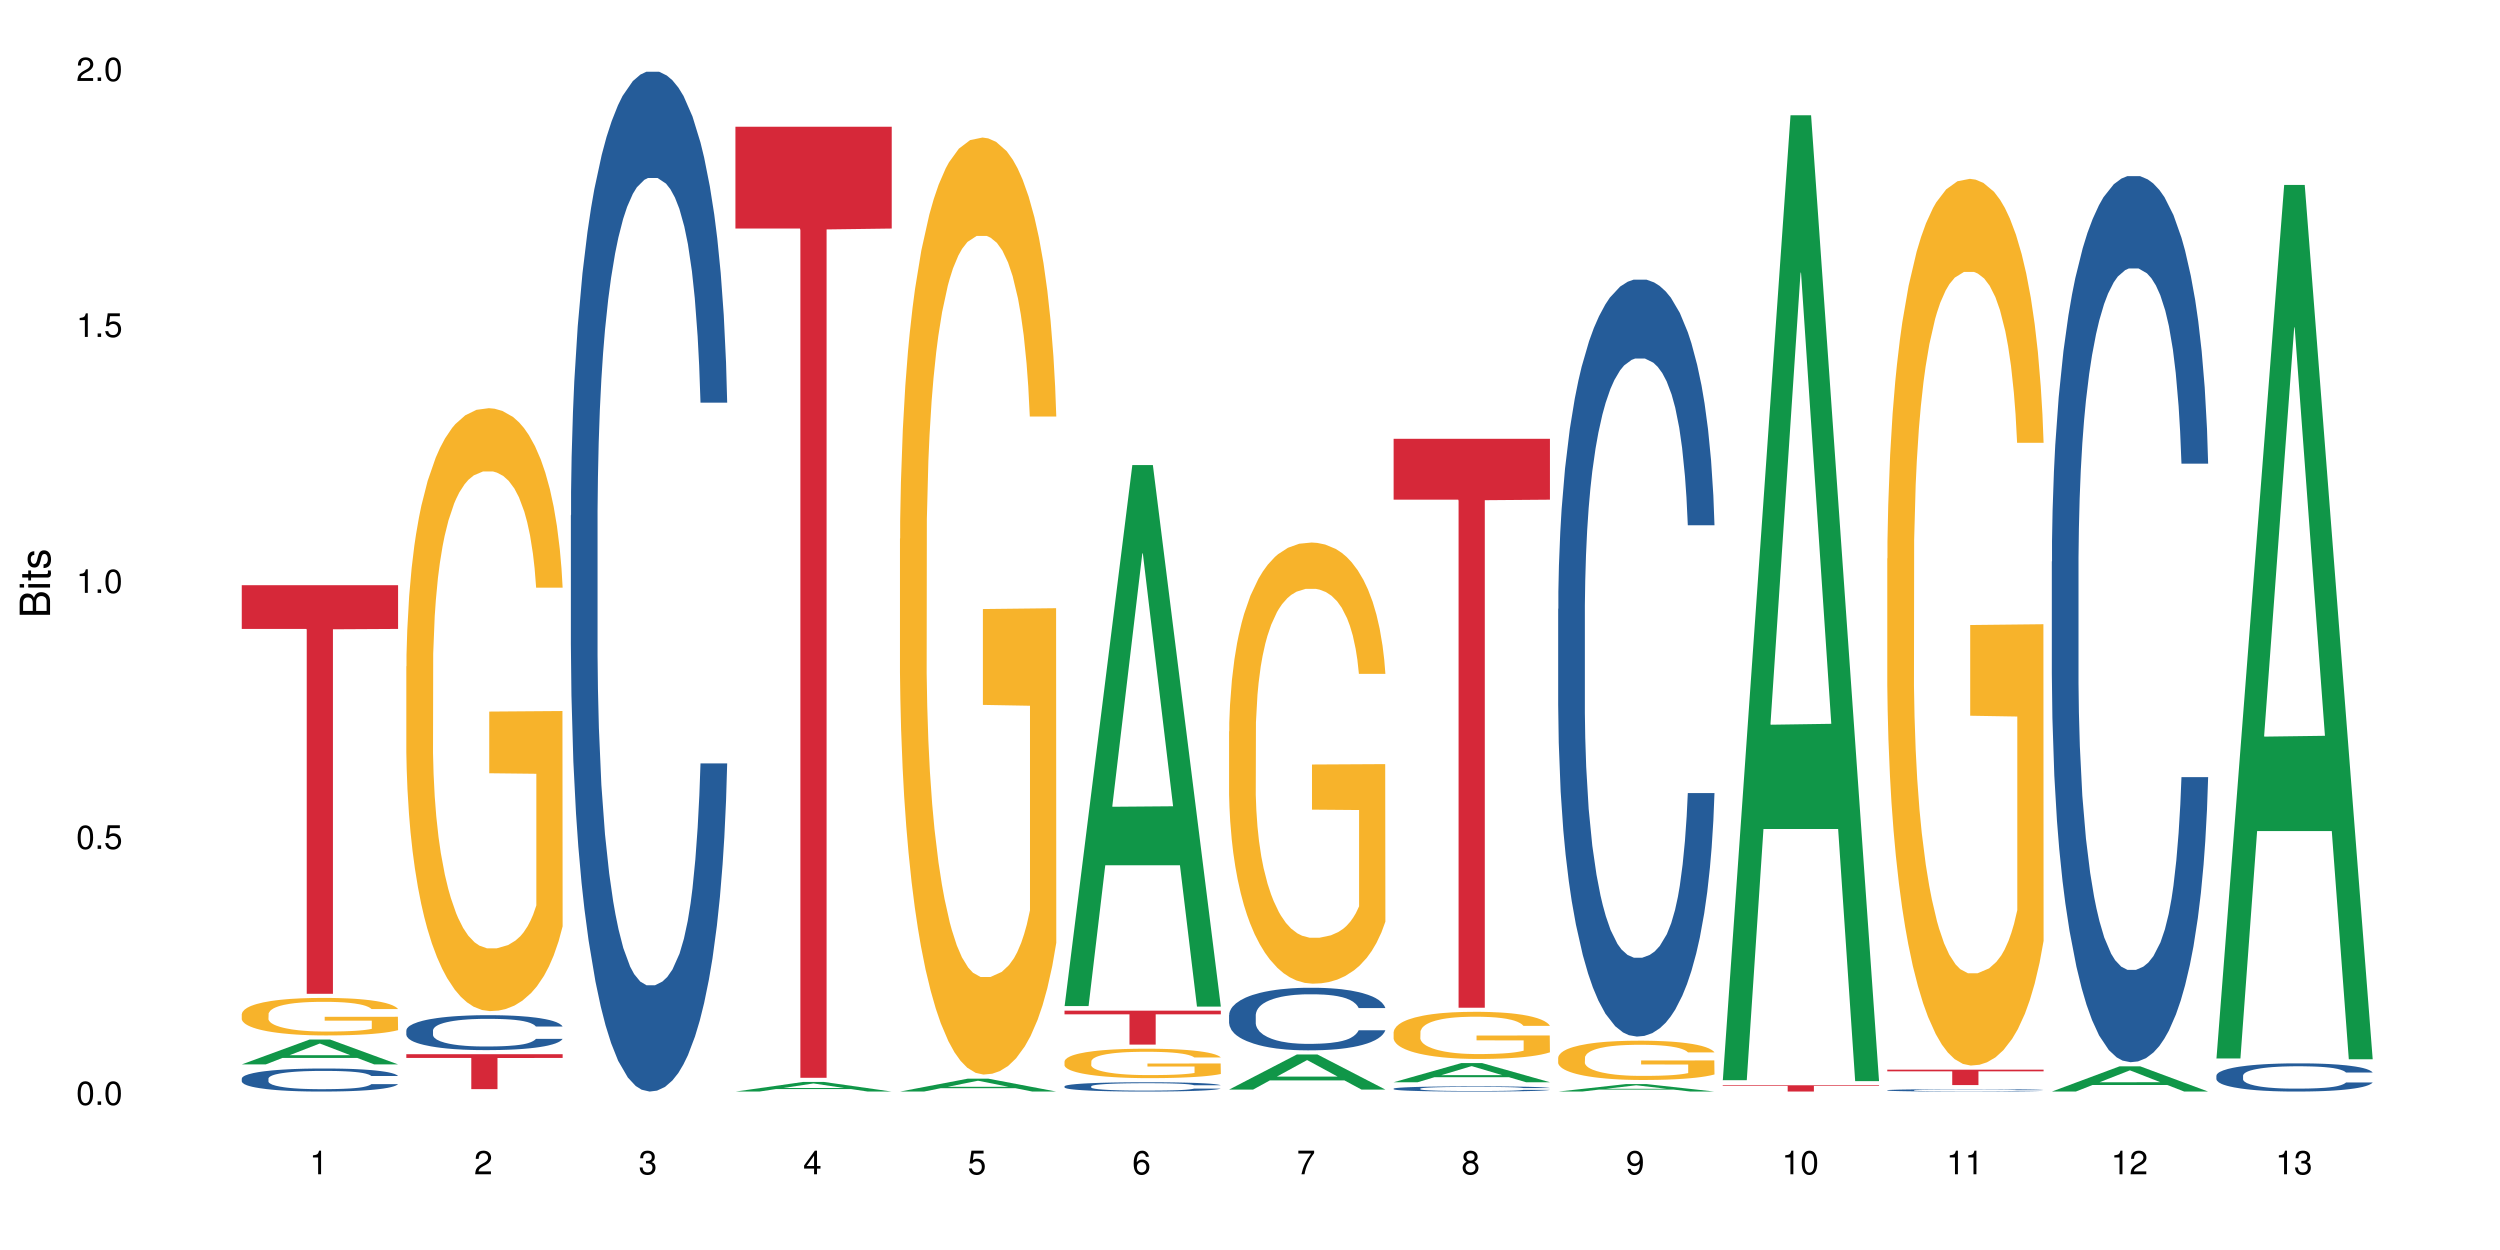 <?xml version="1.0" encoding="UTF-8"?>
<svg xmlns="http://www.w3.org/2000/svg" xmlns:xlink="http://www.w3.org/1999/xlink" width="720pt" height="360pt" viewBox="0 0 720 360" version="1.1">
<defs>
<g>
<symbol overflow="visible" id="glyph0-0">
<path style="stroke:none;" d=""/>
</symbol>
<symbol overflow="visible" id="glyph0-1">
<path style="stroke:none;" d="M 2.641 -6.797 C 2 -6.797 1.422 -6.531 1.078 -6.047 C 0.641 -5.453 0.406 -4.547 0.406 -3.297 C 0.406 -1 1.188 0.219 2.641 0.219 C 4.078 0.219 4.859 -1 4.859 -3.234 C 4.859 -4.562 4.656 -5.438 4.203 -6.047 C 3.844 -6.531 3.281 -6.797 2.641 -6.797 Z M 2.641 -6.047 C 3.547 -6.047 4 -5.125 4 -3.312 C 4 -1.375 3.562 -0.484 2.625 -0.484 C 1.734 -0.484 1.281 -1.422 1.281 -3.281 C 1.281 -5.141 1.734 -6.047 2.641 -6.047 Z M 2.641 -6.047 "/>
</symbol>
<symbol overflow="visible" id="glyph0-2">
<path style="stroke:none;" d="M 1.828 -1 L 0.828 -1 L 0.828 0 L 1.828 0 Z M 1.828 -1 "/>
</symbol>
<symbol overflow="visible" id="glyph0-3">
<path style="stroke:none;" d="M 4.562 -6.797 L 1.062 -6.797 L 0.547 -3.094 L 1.328 -3.094 C 1.719 -3.562 2.047 -3.734 2.578 -3.734 C 3.484 -3.734 4.062 -3.109 4.062 -2.094 C 4.062 -1.125 3.484 -0.531 2.578 -0.531 C 1.828 -0.531 1.375 -0.906 1.188 -1.672 L 0.328 -1.672 C 0.453 -1.109 0.547 -0.844 0.75 -0.594 C 1.125 -0.078 1.828 0.219 2.594 0.219 C 3.969 0.219 4.922 -0.781 4.922 -2.219 C 4.922 -3.562 4.031 -4.484 2.719 -4.484 C 2.25 -4.484 1.859 -4.359 1.469 -4.062 L 1.734 -5.969 L 4.562 -5.969 Z M 4.562 -6.797 "/>
</symbol>
<symbol overflow="visible" id="glyph0-4">
<path style="stroke:none;" d="M 2.484 -4.844 L 2.484 0 L 3.328 0 L 3.328 -6.797 L 2.766 -6.797 C 2.469 -5.75 2.281 -5.609 0.984 -5.453 L 0.984 -4.844 Z M 2.484 -4.844 "/>
</symbol>
<symbol overflow="visible" id="glyph0-5">
<path style="stroke:none;" d="M 4.859 -0.828 L 1.281 -0.828 C 1.359 -1.391 1.672 -1.75 2.5 -2.234 L 3.469 -2.75 C 4.406 -3.266 4.906 -3.969 4.906 -4.812 C 4.906 -5.375 4.672 -5.906 4.266 -6.266 C 3.859 -6.625 3.375 -6.797 2.719 -6.797 C 1.859 -6.797 1.219 -6.5 0.844 -5.922 C 0.609 -5.562 0.5 -5.125 0.484 -4.438 L 1.328 -4.438 C 1.359 -4.906 1.406 -5.188 1.531 -5.406 C 1.75 -5.812 2.188 -6.062 2.703 -6.062 C 3.469 -6.062 4.031 -5.516 4.031 -4.781 C 4.031 -4.25 3.719 -3.797 3.125 -3.438 L 2.234 -2.938 C 0.812 -2.141 0.406 -1.5 0.328 0 L 4.859 0 Z M 4.859 -0.828 "/>
</symbol>
<symbol overflow="visible" id="glyph0-6">
<path style="stroke:none;" d="M 2.125 -3.125 L 2.578 -3.125 C 3.516 -3.125 3.984 -2.703 3.984 -1.891 C 3.984 -1.031 3.469 -0.531 2.578 -0.531 C 1.656 -0.531 1.203 -0.984 1.156 -1.969 L 0.312 -1.969 C 0.344 -1.422 0.438 -1.078 0.609 -0.766 C 0.953 -0.109 1.625 0.219 2.547 0.219 C 3.953 0.219 4.859 -0.609 4.859 -1.906 C 4.859 -2.766 4.516 -3.25 3.703 -3.516 C 4.344 -3.766 4.656 -4.25 4.656 -4.938 C 4.656 -6.109 3.875 -6.797 2.578 -6.797 C 1.203 -6.797 0.484 -6.047 0.453 -4.609 L 1.297 -4.609 C 1.312 -5.016 1.344 -5.25 1.453 -5.453 C 1.641 -5.828 2.062 -6.062 2.594 -6.062 C 3.344 -6.062 3.797 -5.625 3.797 -4.906 C 3.797 -4.422 3.609 -4.141 3.25 -3.984 C 3.016 -3.891 2.719 -3.844 2.125 -3.844 Z M 2.125 -3.125 "/>
</symbol>
<symbol overflow="visible" id="glyph0-7">
<path style="stroke:none;" d="M 3.141 -1.625 L 3.141 0 L 3.984 0 L 3.984 -1.625 L 4.984 -1.625 L 4.984 -2.391 L 3.984 -2.391 L 3.984 -6.797 L 3.359 -6.797 L 0.266 -2.516 L 0.266 -1.625 Z M 3.141 -2.391 L 1 -2.391 L 3.141 -5.359 Z M 3.141 -2.391 "/>
</symbol>
<symbol overflow="visible" id="glyph0-8">
<path style="stroke:none;" d="M 4.781 -5.031 C 4.609 -6.141 3.891 -6.797 2.844 -6.797 C 2.094 -6.797 1.422 -6.438 1.031 -5.828 C 0.609 -5.172 0.406 -4.344 0.406 -3.094 C 0.406 -1.953 0.578 -1.234 0.984 -0.625 C 1.359 -0.078 1.953 0.219 2.703 0.219 C 3.984 0.219 4.922 -0.734 4.922 -2.078 C 4.922 -3.344 4.062 -4.234 2.844 -4.234 C 2.172 -4.234 1.641 -3.969 1.281 -3.469 C 1.281 -5.125 1.828 -6.047 2.797 -6.047 C 3.391 -6.047 3.797 -5.672 3.938 -5.031 Z M 2.734 -3.484 C 3.547 -3.484 4.062 -2.922 4.062 -2 C 4.062 -1.156 3.484 -0.531 2.703 -0.531 C 1.922 -0.531 1.328 -1.188 1.328 -2.047 C 1.328 -2.891 1.906 -3.484 2.734 -3.484 Z M 2.734 -3.484 "/>
</symbol>
<symbol overflow="visible" id="glyph0-9">
<path style="stroke:none;" d="M 4.984 -6.797 L 0.438 -6.797 L 0.438 -5.969 L 4.109 -5.969 C 2.5 -3.656 1.828 -2.234 1.328 0 L 2.219 0 C 2.594 -2.172 3.453 -4.047 4.984 -6.094 Z M 4.984 -6.797 "/>
</symbol>
<symbol overflow="visible" id="glyph0-10">
<path style="stroke:none;" d="M 3.75 -3.578 C 4.453 -4 4.688 -4.344 4.688 -4.984 C 4.688 -6.047 3.844 -6.797 2.641 -6.797 C 1.438 -6.797 0.594 -6.047 0.594 -4.984 C 0.594 -4.359 0.828 -4.016 1.516 -3.578 C 0.734 -3.203 0.359 -2.641 0.359 -1.891 C 0.359 -0.641 1.297 0.219 2.641 0.219 C 3.984 0.219 4.922 -0.641 4.922 -1.875 C 4.922 -2.641 4.531 -3.203 3.75 -3.578 Z M 2.641 -6.047 C 3.359 -6.047 3.812 -5.625 3.812 -4.969 C 3.812 -4.344 3.344 -3.922 2.641 -3.922 C 1.922 -3.922 1.453 -4.344 1.453 -4.984 C 1.453 -5.625 1.922 -6.047 2.641 -6.047 Z M 2.641 -3.203 C 3.484 -3.203 4.062 -2.672 4.062 -1.875 C 4.062 -1.062 3.484 -0.531 2.625 -0.531 C 1.797 -0.531 1.219 -1.078 1.219 -1.875 C 1.219 -2.672 1.797 -3.203 2.641 -3.203 Z M 2.641 -3.203 "/>
</symbol>
<symbol overflow="visible" id="glyph0-11">
<path style="stroke:none;" d="M 0.516 -1.547 C 0.672 -0.438 1.406 0.219 2.438 0.219 C 3.188 0.219 3.859 -0.141 4.266 -0.75 C 4.688 -1.406 4.891 -2.25 4.891 -3.484 C 4.891 -4.625 4.703 -5.359 4.312 -5.953 C 3.938 -6.5 3.344 -6.797 2.594 -6.797 C 1.297 -6.797 0.359 -5.844 0.359 -4.516 C 0.359 -3.25 1.234 -2.344 2.453 -2.344 C 3.094 -2.344 3.562 -2.578 4.016 -3.109 C 4 -1.453 3.469 -0.531 2.5 -0.531 C 1.906 -0.531 1.484 -0.906 1.359 -1.547 Z M 2.578 -6.062 C 3.375 -6.062 3.969 -5.406 3.969 -4.531 C 3.969 -3.688 3.375 -3.094 2.547 -3.094 C 1.734 -3.094 1.234 -3.672 1.234 -4.578 C 1.234 -5.438 1.797 -6.062 2.578 -6.062 Z M 2.578 -6.062 "/>
</symbol>
<symbol overflow="visible" id="glyph1-0">
<path style="stroke:none;" d=""/>
</symbol>
<symbol overflow="visible" id="glyph1-1">
<path style="stroke:none;" d="M 0 -0.953 L 0 -4.891 C 0 -5.719 -0.234 -6.344 -0.734 -6.797 C -1.188 -7.234 -1.812 -7.469 -2.5 -7.469 C -3.547 -7.469 -4.188 -7 -4.625 -5.875 C -4.984 -6.672 -5.641 -7.094 -6.531 -7.094 C -7.156 -7.094 -7.734 -6.859 -8.141 -6.391 C -8.562 -5.938 -8.75 -5.344 -8.75 -4.5 L -8.75 -0.953 Z M -4.984 -2.062 L -7.766 -2.062 L -7.766 -4.219 C -7.766 -4.844 -7.688 -5.203 -7.453 -5.5 C -7.219 -5.812 -6.859 -5.969 -6.375 -5.969 C -5.906 -5.969 -5.531 -5.812 -5.297 -5.5 C -5.062 -5.203 -4.984 -4.844 -4.984 -4.219 Z M -0.984 -2.062 L -4 -2.062 L -4 -4.781 C -4 -5.328 -3.859 -5.688 -3.578 -5.953 C -3.297 -6.219 -2.922 -6.359 -2.484 -6.359 C -2.062 -6.359 -1.688 -6.219 -1.406 -5.953 C -1.109 -5.688 -0.984 -5.328 -0.984 -4.781 Z M -0.984 -2.062 "/>
</symbol>
<symbol overflow="visible" id="glyph1-2">
<path style="stroke:none;" d="M -6.281 -1.797 L -6.281 -0.797 L 0 -0.797 L 0 -1.797 Z M -8.75 -1.797 L -8.75 -0.797 L -7.484 -0.797 L -7.484 -1.797 Z M -8.75 -1.797 "/>
</symbol>
<symbol overflow="visible" id="glyph1-3">
<path style="stroke:none;" d="M -6.281 -3.047 L -6.281 -2.016 L -8.016 -2.016 L -8.016 -1.016 L -6.281 -1.016 L -6.281 -0.172 L -5.469 -0.172 L -5.469 -1.016 L -0.719 -1.016 C -0.078 -1.016 0.281 -1.453 0.281 -2.234 C 0.281 -2.469 0.25 -2.719 0.188 -3.047 L -0.641 -3.047 C -0.609 -2.922 -0.594 -2.766 -0.594 -2.562 C -0.594 -2.141 -0.719 -2.016 -1.156 -2.016 L -5.469 -2.016 L -5.469 -3.047 Z M -6.281 -3.047 "/>
</symbol>
<symbol overflow="visible" id="glyph1-4">
<path style="stroke:none;" d="M -4.531 -5.25 C -5.766 -5.25 -6.469 -4.422 -6.469 -2.969 C -6.469 -1.516 -5.719 -0.562 -4.547 -0.562 C -3.562 -0.562 -3.094 -1.062 -2.734 -2.562 L -2.516 -3.484 C -2.344 -4.188 -2.094 -4.469 -1.625 -4.469 C -1.047 -4.469 -0.641 -3.875 -0.641 -3 C -0.641 -2.453 -0.797 -2 -1.062 -1.75 C -1.25 -1.594 -1.422 -1.531 -1.875 -1.469 L -1.875 -0.406 C -0.422 -0.453 0.281 -1.266 0.281 -2.922 C 0.281 -4.5 -0.5 -5.516 -1.719 -5.516 C -2.656 -5.516 -3.172 -4.984 -3.469 -3.734 L -3.703 -2.766 C -3.891 -1.953 -4.156 -1.609 -4.594 -1.609 C -5.172 -1.609 -5.547 -2.125 -5.547 -2.938 C -5.547 -3.75 -5.203 -4.172 -4.531 -4.203 Z M -4.531 -5.25 "/>
</symbol>
</g>
</defs>
<g id="surface28515">
<rect x="0" y="0" width="720" height="360" style="fill:rgb(100%,100%,100%);fill-opacity:1;stroke:none;"/>
<path style=" stroke:none;fill-rule:nonzero;fill:rgb(6.275%,58.824%,28.235%);fill-opacity:1;" d="M 69.629 306.543 L 69.676 306.535 L 89.156 299.387 L 95.074 299.387 L 114.648 306.551 L 107.773 306.551 L 102.867 304.68 L 81.367 304.68 L 76.555 306.543 L 69.629 306.543 L 83.434 303.906 L 100.895 303.902 L 92.188 300.559 L 92.09 300.551 L 91.996 300.57 L 83.387 303.902 L 83.434 303.906 Z M 69.629 306.543 "/>
<path style=" stroke:none;fill-rule:nonzero;fill:rgb(14.51%,36.078%,60%);fill-opacity:1;" d="M 69.629 310.621 L 69.684 310.613 L 69.684 310.469 L 69.848 310.238 L 70.234 309.945 L 70.617 309.746 L 71.605 309.387 L 72.977 309.043 L 74.406 308.773 L 75.449 308.617 L 76.383 308.496 L 78.523 308.27 L 79.895 308.156 L 81.379 308.051 L 83.191 307.949 L 84.508 307.887 L 87.473 307.789 L 89.668 307.75 L 91.371 307.73 L 95.051 307.73 L 97.246 307.754 L 98.84 307.785 L 100.594 307.832 L 102.078 307.887 L 104.656 308.02 L 106.965 308.191 L 108.008 308.289 L 109.652 308.477 L 110.918 308.66 L 111.797 308.816 L 112.785 309.043 L 113.66 309.312 L 114.32 309.625 L 114.648 309.887 L 106.965 309.887 L 106.578 309.641 L 106.141 309.453 L 105.316 309.203 L 104.492 309.027 L 103.34 308.852 L 102.297 308.738 L 100.871 308.621 L 99.605 308.551 L 98.289 308.496 L 97.027 308.457 L 94.609 308.422 L 91.809 308.422 L 90.766 308.434 L 88.625 308.484 L 87.473 308.523 L 85.824 308.609 L 84.672 308.688 L 83.301 308.809 L 82.367 308.914 L 81.215 309.07 L 80.391 309.211 L 79.457 309.41 L 78.906 309.562 L 78.414 309.734 L 77.977 309.934 L 77.645 310.145 L 77.426 310.371 L 77.316 310.59 L 77.316 311.531 L 77.426 311.75 L 77.699 312.004 L 78.414 312.375 L 79.457 312.695 L 80.664 312.949 L 81.816 313.133 L 82.477 313.219 L 83.355 313.316 L 84.727 313.438 L 86.703 313.559 L 87.855 313.605 L 89.613 313.656 L 91.426 313.68 L 93.844 313.68 L 95.984 313.656 L 97.41 313.625 L 98.895 313.574 L 100.926 313.473 L 102.188 313.375 L 103.285 313.262 L 104.109 313.145 L 104.656 313.047 L 105.48 312.859 L 106.141 312.652 L 106.633 312.441 L 106.965 312.234 L 114.648 312.234 L 114.32 312.477 L 113.828 312.715 L 113.332 312.891 L 112.562 313.102 L 111.688 313.289 L 110.422 313.504 L 109.379 313.641 L 108.008 313.793 L 106.746 313.91 L 105.371 314.012 L 103.34 314.133 L 102.023 314.195 L 100.594 314.25 L 98.895 314.297 L 96.75 314.34 L 94.445 314.363 L 92.305 314.371 L 90 314.359 L 88.297 314.336 L 86.047 314.281 L 83.246 314.172 L 81.215 314.055 L 79.621 313.941 L 78.25 313.816 L 76.711 313.656 L 74.734 313.387 L 73.527 313.18 L 72.703 313.012 L 71.77 312.773 L 71.113 312.562 L 70.344 312.223 L 69.793 311.789 L 69.629 311.457 Z M 69.629 310.621 "/>
<path style=" stroke:none;fill-rule:nonzero;fill:rgb(96.863%,70.196%,16.863%);fill-opacity:1;" d="M 69.629 292.027 L 69.684 292.02 L 69.684 291.82 L 69.902 291.375 L 70.453 290.766 L 71.168 290.262 L 71.934 289.867 L 72.43 289.66 L 73.254 289.363 L 73.965 289.145 L 75.777 288.699 L 78.086 288.285 L 79.348 288.109 L 80.773 287.941 L 82.805 287.754 L 83.738 287.684 L 86.594 287.527 L 89.832 287.426 L 93.402 287.398 L 95.051 287.406 L 97.301 287.445 L 100.375 287.555 L 102.133 287.652 L 103.504 287.754 L 104.934 287.883 L 106.688 288.078 L 108.336 288.316 L 109.652 288.551 L 110.973 288.848 L 112.07 289.164 L 113.004 289.512 L 113.828 289.926 L 114.32 290.27 L 114.648 290.617 L 107.02 290.617 L 106.578 290.27 L 106.086 290.004 L 105.262 289.68 L 104.438 289.441 L 103.613 289.254 L 102.078 288.996 L 100.758 288.84 L 99.113 288.699 L 97.52 288.613 L 95.707 288.551 L 94.609 288.531 L 91.699 288.531 L 89.066 288.602 L 87.527 288.68 L 86.43 288.762 L 84.891 288.906 L 83.961 289.027 L 83.41 289.105 L 81.762 289.41 L 80.664 289.688 L 80.062 289.875 L 79.293 290.172 L 78.742 290.438 L 78.141 290.832 L 77.809 291.129 L 77.371 291.801 L 77.316 293.578 L 77.48 293.953 L 77.809 294.359 L 78.25 294.715 L 78.906 295.09 L 79.566 295.375 L 80.719 295.762 L 81.707 296.016 L 82.477 296.184 L 83.961 296.453 L 84.562 296.539 L 85.992 296.719 L 87.473 296.855 L 89.285 296.977 L 90.656 297.035 L 92.855 297.082 L 95.652 297.082 L 98.949 297.023 L 101.035 296.945 L 102.461 296.867 L 103.395 296.797 L 104.547 296.688 L 105.371 296.59 L 106.141 296.48 L 107.074 296.312 L 107.074 293.953 L 93.512 293.945 L 93.512 292.836 L 114.594 292.828 L 114.648 296.688 L 113.496 296.953 L 112.07 297.211 L 110.699 297.41 L 109.27 297.578 L 107.238 297.766 L 105.59 297.883 L 103.066 298.02 L 100.758 298.109 L 98.344 298.168 L 96.203 298.199 L 93.676 298.207 L 91.426 298.188 L 89.012 298.129 L 87.09 298.051 L 85.332 297.953 L 83.574 297.824 L 81.379 297.617 L 79.953 297.449 L 78.469 297.242 L 76.988 296.996 L 75.668 296.727 L 74.789 296.52 L 73.91 296.285 L 72.977 295.988 L 72.102 295.652 L 71.441 295.344 L 70.836 295 L 70.398 294.676 L 69.957 294.23 L 69.738 293.875 L 69.629 293.566 Z M 69.629 292.027 "/>
<path style=" stroke:none;fill-rule:nonzero;fill:rgb(83.922%,15.686%,22.353%);fill-opacity:1;" d="M 69.629 168.531 L 114.648 168.531 L 114.648 181.129 L 95.887 181.238 L 95.887 286.219 L 88.34 286.219 L 88.34 181.348 L 88.23 181.129 L 69.629 181.129 Z M 69.629 168.531 "/>
<path style=" stroke:none;fill-rule:nonzero;fill:rgb(14.51%,36.078%,60%);fill-opacity:1;" d="M 117.02 296.754 L 117.074 296.746 L 117.074 296.523 L 117.238 296.176 L 117.625 295.734 L 118.008 295.43 L 118.996 294.891 L 120.367 294.367 L 121.797 293.961 L 122.84 293.723 L 123.773 293.539 L 125.914 293.199 L 127.285 293.023 L 128.77 292.867 L 130.582 292.711 L 131.898 292.621 L 134.863 292.473 L 137.059 292.406 L 138.762 292.379 L 142.441 292.379 L 144.637 292.418 L 146.23 292.465 L 147.984 292.535 L 149.469 292.621 L 152.047 292.82 L 154.355 293.078 L 155.398 293.227 L 157.043 293.512 L 158.309 293.785 L 159.188 294.027 L 160.176 294.367 L 161.051 294.777 L 161.711 295.246 L 162.039 295.645 L 154.355 295.645 L 153.969 295.273 L 153.531 294.992 L 152.707 294.613 L 151.883 294.348 L 150.73 294.082 L 149.688 293.906 L 148.262 293.73 L 146.996 293.621 L 145.68 293.539 L 144.418 293.484 L 142 293.43 L 139.199 293.43 L 138.156 293.445 L 136.016 293.52 L 134.863 293.586 L 133.215 293.715 L 132.062 293.832 L 130.691 294.016 L 129.758 294.172 L 128.605 294.41 L 127.781 294.621 L 126.848 294.926 L 126.297 295.156 L 125.805 295.414 L 125.367 295.715 L 125.035 296.039 L 124.816 296.379 L 124.707 296.711 L 124.707 298.133 L 124.816 298.465 L 125.09 298.852 L 125.805 299.41 L 126.848 299.898 L 128.055 300.285 L 129.207 300.559 L 129.867 300.688 L 130.746 300.836 L 132.117 301.02 L 134.094 301.203 L 135.246 301.277 L 137.004 301.352 L 138.816 301.387 L 141.234 301.387 L 143.375 301.352 L 144.801 301.305 L 146.285 301.23 L 148.316 301.074 L 149.578 300.926 L 150.676 300.754 L 151.5 300.578 L 152.047 300.43 L 152.871 300.145 L 153.531 299.832 L 154.023 299.512 L 154.355 299.199 L 162.039 299.199 L 161.711 299.566 L 161.219 299.926 L 160.723 300.191 L 159.953 300.516 L 159.074 300.797 L 157.812 301.121 L 156.77 301.332 L 155.398 301.562 L 154.137 301.734 L 152.762 301.891 L 150.73 302.078 L 149.414 302.168 L 147.984 302.25 L 146.285 302.324 L 144.141 302.391 L 141.836 302.426 L 139.695 302.434 L 137.391 302.418 L 135.688 302.379 L 133.438 302.297 L 130.637 302.133 L 128.605 301.957 L 127.012 301.781 L 125.641 301.598 L 124.102 301.352 L 122.125 300.945 L 120.918 300.633 L 120.094 300.375 L 119.16 300.02 L 118.504 299.695 L 117.734 299.18 L 117.184 298.527 L 117.02 298.023 Z M 117.02 296.754 "/>
<path style=" stroke:none;fill-rule:nonzero;fill:rgb(96.863%,70.196%,16.863%);fill-opacity:1;" d="M 117.02 191.93 L 117.074 191.77 L 117.074 188.598 L 117.293 181.461 L 117.844 171.629 L 118.559 163.543 L 119.324 157.199 L 119.82 153.867 L 120.645 149.113 L 121.355 145.621 L 123.168 138.488 L 125.477 131.828 L 126.738 128.973 L 128.164 126.277 L 130.195 123.262 L 131.129 122.152 L 133.984 119.617 L 137.223 118.031 L 140.793 117.555 L 142.441 117.711 L 144.691 118.348 L 147.766 120.09 L 149.523 121.676 L 150.895 123.262 L 152.324 125.324 L 154.078 128.496 L 155.727 132.301 L 157.043 136.109 L 158.363 140.867 L 159.461 145.941 L 160.395 151.492 L 161.219 158.152 L 161.711 163.699 L 162.039 169.25 L 154.41 169.25 L 153.969 163.699 L 153.477 159.418 L 152.652 154.188 L 151.828 150.379 L 151.004 147.367 L 149.469 143.242 L 148.148 140.707 L 146.504 138.488 L 144.91 137.059 L 143.098 136.109 L 142 135.789 L 139.09 135.789 L 136.457 136.902 L 134.918 138.168 L 133.82 139.438 L 132.281 141.816 L 131.352 143.719 L 130.801 144.988 L 129.152 149.906 L 128.055 154.344 L 127.453 157.359 L 126.684 162.117 L 126.133 166.398 L 125.531 172.742 L 125.199 177.496 L 124.762 188.281 L 124.707 216.824 L 124.871 222.852 L 125.199 229.355 L 125.641 235.062 L 126.297 241.09 L 126.957 245.688 L 128.109 251.871 L 129.098 255.996 L 129.867 258.691 L 131.352 262.973 L 131.953 264.402 L 133.383 267.254 L 134.863 269.477 L 136.676 271.379 L 138.047 272.328 L 140.246 273.121 L 143.043 273.121 L 146.34 272.172 L 148.426 270.902 L 149.852 269.633 L 150.785 268.523 L 151.938 266.777 L 152.762 265.195 L 153.531 263.449 L 154.465 260.754 L 154.465 222.852 L 140.902 222.695 L 140.902 204.934 L 161.984 204.773 L 162.039 266.777 L 160.887 271.062 L 159.461 275.184 L 158.086 278.355 L 156.66 281.051 L 154.629 284.066 L 152.98 285.969 L 150.457 288.188 L 148.148 289.613 L 145.734 290.566 L 143.594 291.043 L 141.066 291.199 L 138.816 290.883 L 136.402 289.934 L 134.48 288.664 L 132.723 287.078 L 130.965 285.016 L 128.77 281.688 L 127.34 278.988 L 125.859 275.66 L 124.379 271.695 L 123.059 267.414 L 122.18 264.082 L 121.301 260.277 L 120.367 255.52 L 119.492 250.129 L 118.832 245.211 L 118.227 239.66 L 117.789 234.43 L 117.348 227.293 L 117.129 221.582 L 117.02 216.668 Z M 117.02 191.93 "/>
<path style=" stroke:none;fill-rule:nonzero;fill:rgb(83.922%,15.686%,22.353%);fill-opacity:1;" d="M 117.02 303.613 L 162.039 303.613 L 162.039 304.691 L 143.277 304.699 L 143.277 313.668 L 135.73 313.668 L 135.73 304.711 L 135.617 304.691 L 117.02 304.691 Z M 117.02 303.613 "/>
<path style=" stroke:none;fill-rule:nonzero;fill:rgb(14.51%,36.078%,60%);fill-opacity:1;" d="M 164.41 148.457 L 164.465 148.188 L 164.465 141.742 L 164.629 131.543 L 165.016 118.656 L 165.398 109.797 L 166.387 93.957 L 167.758 78.652 L 169.188 66.84 L 170.23 59.859 L 171.164 54.492 L 173.305 44.559 L 174.676 39.457 L 176.16 34.891 L 177.973 30.328 L 179.289 27.645 L 182.254 23.348 L 184.449 21.469 L 186.152 20.664 L 189.832 20.664 L 192.027 21.738 L 193.621 23.078 L 195.375 25.227 L 196.859 27.645 L 199.438 33.551 L 201.746 41.066 L 202.789 45.363 L 204.434 53.684 L 205.699 61.738 L 206.578 68.719 L 207.566 78.652 L 208.441 90.734 L 209.102 104.426 L 209.43 115.969 L 201.746 115.969 L 201.359 105.23 L 200.922 96.91 L 200.098 85.902 L 199.273 78.117 L 198.121 70.332 L 197.078 65.23 L 195.652 60.129 L 194.387 56.906 L 193.07 54.492 L 191.809 52.879 L 189.391 51.27 L 186.59 51.27 L 185.547 51.805 L 183.406 53.953 L 182.254 55.832 L 180.605 59.59 L 179.453 63.082 L 178.082 68.449 L 177.148 73.016 L 175.996 79.996 L 175.172 86.172 L 174.238 95.031 L 173.688 101.742 L 173.195 109.258 L 172.754 118.117 L 172.426 127.516 L 172.207 137.449 L 172.098 147.113 L 172.098 188.727 L 172.207 198.391 L 172.48 209.668 L 173.195 226.043 L 174.238 240.273 L 175.445 251.547 L 176.598 259.602 L 177.258 263.359 L 178.137 267.656 L 179.508 273.027 L 181.484 278.395 L 182.637 280.543 L 184.395 282.691 L 186.207 283.766 L 188.621 283.766 L 190.766 282.691 L 192.191 281.348 L 193.676 279.199 L 195.707 274.637 L 196.969 270.34 L 198.066 265.242 L 198.891 260.141 L 199.438 255.844 L 200.262 247.52 L 200.922 238.395 L 201.414 228.996 L 201.746 219.867 L 209.43 219.867 L 209.102 230.609 L 208.609 241.078 L 208.113 248.863 L 207.344 258.262 L 206.465 266.582 L 205.203 275.98 L 204.16 282.152 L 202.789 288.867 L 201.523 293.969 L 200.152 298.531 L 198.121 303.898 L 196.805 306.586 L 195.375 309 L 193.676 311.148 L 191.531 313.027 L 189.227 314.102 L 187.086 314.371 L 184.781 313.832 L 183.078 312.762 L 180.828 310.344 L 178.027 305.512 L 175.996 300.41 L 174.402 295.309 L 173.031 289.941 L 171.492 282.691 L 169.516 270.879 L 168.309 261.75 L 167.484 254.234 L 166.551 243.762 L 165.895 234.367 L 165.125 219.332 L 164.574 200.27 L 164.41 185.504 Z M 164.41 148.457 "/>
<path style=" stroke:none;fill-rule:nonzero;fill:rgb(6.275%,58.824%,28.235%);fill-opacity:1;" d="M 211.801 314.367 L 211.848 314.367 L 231.328 311.594 L 237.246 311.594 L 256.82 314.371 L 249.945 314.371 L 245.039 313.645 L 223.539 313.645 L 218.727 314.367 L 211.801 314.367 L 225.605 313.344 L 243.066 313.344 L 234.359 312.047 L 234.262 312.043 L 234.168 312.051 L 225.559 313.344 L 225.605 313.344 Z M 211.801 314.367 "/>
<path style=" stroke:none;fill-rule:nonzero;fill:rgb(83.922%,15.686%,22.353%);fill-opacity:1;" d="M 211.801 36.5 L 256.82 36.5 L 256.82 65.82 L 238.059 66.078 L 238.059 310.414 L 230.508 310.414 L 230.508 66.332 L 230.398 65.82 L 211.801 65.82 Z M 211.801 36.5 "/>
<path style=" stroke:none;fill-rule:nonzero;fill:rgb(6.275%,58.824%,28.235%);fill-opacity:1;" d="M 259.191 314.367 L 259.238 314.363 L 278.719 310.656 L 284.637 310.656 L 304.211 314.371 L 297.336 314.371 L 292.43 313.402 L 270.93 313.402 L 266.117 314.367 L 259.191 314.367 L 272.996 313 L 290.457 312.996 L 281.75 311.266 L 281.652 311.262 L 281.559 311.27 L 272.949 312.996 L 272.996 313 Z M 259.191 314.367 "/>
<path style=" stroke:none;fill-rule:nonzero;fill:rgb(96.863%,70.196%,16.863%);fill-opacity:1;" d="M 259.191 155.195 L 259.246 154.949 L 259.246 150.023 L 259.465 138.93 L 260.016 123.652 L 260.73 111.082 L 261.496 101.223 L 261.992 96.047 L 262.816 88.652 L 263.527 83.23 L 265.34 72.141 L 267.648 61.789 L 268.91 57.355 L 270.336 53.164 L 272.367 48.48 L 273.301 46.758 L 276.156 42.812 L 279.395 40.348 L 282.965 39.609 L 284.613 39.855 L 286.863 40.844 L 289.938 43.555 L 291.695 46.016 L 293.066 48.48 L 294.496 51.688 L 296.25 56.613 L 297.898 62.531 L 299.215 68.445 L 300.535 75.84 L 301.633 83.727 L 302.566 92.352 L 303.391 102.703 L 303.883 111.328 L 304.211 119.953 L 296.582 119.953 L 296.141 111.328 L 295.648 104.672 L 294.824 96.539 L 294 90.625 L 293.176 85.941 L 291.641 79.535 L 290.32 75.594 L 288.676 72.141 L 287.082 69.922 L 285.27 68.445 L 284.172 67.953 L 281.262 67.953 L 278.629 69.676 L 277.09 71.648 L 275.992 73.621 L 274.453 77.316 L 273.52 80.273 L 272.973 82.246 L 271.324 89.887 L 270.227 96.789 L 269.625 101.469 L 268.855 108.863 L 268.305 115.52 L 267.703 125.375 L 267.371 132.77 L 266.934 149.527 L 266.879 193.891 L 267.043 203.258 L 267.371 213.359 L 267.812 222.234 L 268.469 231.598 L 269.129 238.746 L 270.281 248.355 L 271.27 254.766 L 272.039 258.953 L 273.52 265.609 L 274.125 267.828 L 275.555 272.262 L 277.035 275.715 L 278.848 278.672 L 280.219 280.148 L 282.414 281.383 L 285.215 281.383 L 288.512 279.902 L 290.598 277.934 L 292.023 275.961 L 292.957 274.234 L 294.109 271.523 L 294.934 269.059 L 295.703 266.348 L 296.637 262.16 L 296.637 203.258 L 283.074 203.008 L 283.074 175.406 L 304.156 175.16 L 304.211 271.523 L 303.059 278.18 L 301.633 284.586 L 300.258 289.516 L 298.832 293.703 L 296.801 298.387 L 295.152 301.344 L 292.629 304.797 L 290.32 307.012 L 287.906 308.492 L 285.766 309.23 L 283.238 309.477 L 280.988 308.984 L 278.574 307.508 L 276.652 305.535 L 274.895 303.07 L 273.137 299.867 L 270.941 294.691 L 269.512 290.5 L 268.031 285.324 L 266.547 279.164 L 265.23 272.512 L 264.352 267.336 L 263.473 261.418 L 262.539 254.027 L 261.664 245.645 L 261.004 238.008 L 260.398 229.379 L 259.961 221.246 L 259.52 210.156 L 259.301 201.285 L 259.191 193.645 Z M 259.191 155.195 "/>
<path style=" stroke:none;fill-rule:nonzero;fill:rgb(6.275%,58.824%,28.235%);fill-opacity:1;" d="M 306.582 289.75 L 306.629 289.605 L 326.109 133.941 L 332.027 133.941 L 351.602 289.898 L 344.727 289.898 L 339.82 249.188 L 318.32 249.188 L 313.508 289.75 L 306.582 289.75 L 320.387 232.348 L 337.848 232.203 L 329.141 159.422 L 329.043 159.273 L 328.949 159.715 L 320.34 232.203 L 320.387 232.348 Z M 306.582 289.75 "/>
<path style=" stroke:none;fill-rule:nonzero;fill:rgb(14.51%,36.078%,60%);fill-opacity:1;" d="M 306.582 312.855 L 306.637 312.852 L 306.637 312.793 L 306.801 312.699 L 307.188 312.582 L 307.57 312.5 L 308.559 312.355 L 309.93 312.215 L 311.359 312.109 L 312.402 312.043 L 313.336 311.996 L 315.477 311.906 L 316.848 311.859 L 318.332 311.816 L 320.145 311.773 L 321.461 311.75 L 324.426 311.711 L 326.621 311.695 L 328.324 311.688 L 332.004 311.688 L 334.199 311.695 L 335.789 311.707 L 337.547 311.727 L 339.031 311.75 L 341.609 311.805 L 343.918 311.871 L 344.961 311.91 L 346.605 311.988 L 347.871 312.062 L 348.75 312.125 L 349.738 312.215 L 350.613 312.328 L 351.273 312.453 L 351.602 312.559 L 343.918 312.559 L 343.531 312.461 L 343.094 312.383 L 342.27 312.281 L 341.445 312.211 L 340.293 312.141 L 339.25 312.094 L 337.824 312.047 L 336.559 312.016 L 335.242 311.996 L 333.98 311.98 L 331.562 311.965 L 328.762 311.965 L 327.719 311.973 L 325.578 311.992 L 324.426 312.008 L 322.777 312.043 L 321.625 312.074 L 320.254 312.121 L 319.32 312.164 L 318.168 312.227 L 317.344 312.285 L 316.41 312.367 L 315.859 312.426 L 315.367 312.496 L 314.926 312.578 L 314.598 312.664 L 314.379 312.754 L 314.27 312.844 L 314.27 313.223 L 314.379 313.312 L 314.652 313.414 L 315.367 313.562 L 316.41 313.695 L 317.617 313.797 L 318.77 313.871 L 319.43 313.906 L 320.309 313.945 L 321.68 313.992 L 323.656 314.043 L 324.809 314.062 L 326.566 314.082 L 328.379 314.09 L 330.793 314.09 L 332.938 314.082 L 334.363 314.07 L 335.848 314.051 L 337.879 314.008 L 339.141 313.969 L 340.238 313.922 L 341.062 313.875 L 341.609 313.836 L 342.434 313.758 L 343.094 313.676 L 343.586 313.59 L 343.918 313.508 L 351.602 313.508 L 351.273 313.605 L 350.781 313.699 L 350.285 313.773 L 349.516 313.859 L 348.637 313.934 L 347.375 314.02 L 346.332 314.078 L 344.961 314.137 L 343.695 314.184 L 342.324 314.227 L 340.293 314.273 L 338.977 314.301 L 337.547 314.32 L 335.848 314.34 L 333.703 314.359 L 331.398 314.367 L 329.258 314.371 L 326.953 314.367 L 325.25 314.355 L 323 314.332 L 320.199 314.289 L 318.168 314.242 L 316.574 314.195 L 315.203 314.148 L 313.664 314.082 L 311.688 313.973 L 310.48 313.891 L 309.656 313.82 L 308.723 313.727 L 308.066 313.641 L 307.297 313.504 L 306.746 313.328 L 306.582 313.191 Z M 306.582 312.855 "/>
<path style=" stroke:none;fill-rule:nonzero;fill:rgb(96.863%,70.196%,16.863%);fill-opacity:1;" d="M 306.582 305.66 L 306.637 305.652 L 306.637 305.496 L 306.855 305.148 L 307.406 304.668 L 308.121 304.273 L 308.887 303.961 L 309.383 303.801 L 310.207 303.566 L 310.918 303.398 L 312.73 303.047 L 315.039 302.723 L 316.301 302.582 L 317.727 302.453 L 319.758 302.305 L 320.691 302.25 L 323.547 302.125 L 326.785 302.051 L 330.355 302.027 L 332.004 302.035 L 334.254 302.066 L 337.328 302.148 L 339.086 302.227 L 340.457 302.305 L 341.887 302.406 L 343.641 302.559 L 345.289 302.746 L 346.605 302.934 L 347.926 303.164 L 349.023 303.414 L 349.957 303.684 L 350.781 304.008 L 351.273 304.281 L 351.602 304.551 L 343.973 304.551 L 343.531 304.281 L 343.039 304.07 L 342.215 303.816 L 341.391 303.629 L 340.566 303.48 L 339.031 303.281 L 337.711 303.156 L 336.066 303.047 L 334.473 302.98 L 332.66 302.934 L 331.562 302.918 L 328.652 302.918 L 326.02 302.973 L 324.48 303.031 L 323.383 303.094 L 321.844 303.211 L 320.91 303.305 L 320.363 303.367 L 318.715 303.605 L 317.617 303.824 L 317.016 303.969 L 316.246 304.203 L 315.695 304.41 L 315.094 304.723 L 314.762 304.953 L 314.324 305.48 L 314.27 306.875 L 314.434 307.168 L 314.762 307.484 L 315.203 307.766 L 315.859 308.059 L 316.52 308.285 L 317.672 308.586 L 318.66 308.789 L 319.43 308.918 L 320.91 309.129 L 321.516 309.199 L 322.945 309.336 L 324.426 309.445 L 326.238 309.539 L 327.609 309.586 L 329.805 309.625 L 332.605 309.625 L 335.902 309.578 L 337.988 309.516 L 339.414 309.453 L 340.348 309.398 L 341.5 309.312 L 342.324 309.238 L 343.094 309.152 L 344.027 309.02 L 344.027 307.168 L 330.465 307.16 L 330.465 306.293 L 351.547 306.285 L 351.602 309.312 L 350.449 309.523 L 349.023 309.723 L 347.648 309.879 L 346.223 310.012 L 344.191 310.156 L 342.543 310.25 L 340.02 310.359 L 337.711 310.43 L 335.297 310.477 L 333.156 310.5 L 330.629 310.508 L 328.379 310.492 L 325.965 310.445 L 324.043 310.383 L 322.285 310.305 L 320.527 310.203 L 318.332 310.043 L 316.902 309.91 L 315.422 309.746 L 313.938 309.555 L 312.621 309.344 L 311.742 309.184 L 310.863 308.996 L 309.93 308.766 L 309.055 308.5 L 308.395 308.262 L 307.789 307.988 L 307.352 307.734 L 306.91 307.387 L 306.691 307.105 L 306.582 306.867 Z M 306.582 305.66 "/>
<path style=" stroke:none;fill-rule:nonzero;fill:rgb(83.922%,15.686%,22.353%);fill-opacity:1;" d="M 306.582 291.078 L 351.602 291.078 L 351.602 292.125 L 332.84 292.133 L 332.84 300.848 L 325.289 300.848 L 325.289 292.141 L 325.18 292.125 L 306.582 292.125 Z M 306.582 291.078 "/>
<path style=" stroke:none;fill-rule:nonzero;fill:rgb(6.275%,58.824%,28.235%);fill-opacity:1;" d="M 353.973 313.797 L 354.02 313.785 L 373.5 303.688 L 379.418 303.688 L 398.992 313.805 L 392.117 313.805 L 387.211 311.164 L 365.707 311.164 L 360.898 313.797 L 353.973 313.797 L 367.777 310.07 L 385.238 310.062 L 376.531 305.34 L 376.434 305.332 L 376.34 305.359 L 367.73 310.062 L 367.777 310.07 Z M 353.973 313.797 "/>
<path style=" stroke:none;fill-rule:nonzero;fill:rgb(14.51%,36.078%,60%);fill-opacity:1;" d="M 353.973 292.324 L 354.027 292.309 L 354.027 291.91 L 354.191 291.285 L 354.578 290.496 L 354.961 289.949 L 355.949 288.98 L 357.32 288.039 L 358.75 287.312 L 359.793 286.887 L 360.727 286.555 L 362.867 285.945 L 364.238 285.633 L 365.723 285.352 L 367.535 285.074 L 368.852 284.91 L 371.816 284.645 L 374.012 284.531 L 375.715 284.48 L 379.395 284.48 L 381.59 284.547 L 383.18 284.629 L 384.938 284.762 L 386.422 284.91 L 389 285.27 L 391.309 285.734 L 392.352 285.996 L 393.996 286.508 L 395.262 287 L 396.141 287.43 L 397.129 288.039 L 398.004 288.781 L 398.664 289.621 L 398.992 290.328 L 391.309 290.328 L 390.922 289.672 L 390.484 289.16 L 389.66 288.484 L 388.836 288.008 L 387.684 287.527 L 386.641 287.215 L 385.211 286.902 L 383.949 286.703 L 382.633 286.555 L 381.371 286.457 L 378.953 286.359 L 376.152 286.359 L 375.109 286.391 L 372.969 286.523 L 371.816 286.641 L 370.168 286.871 L 369.016 287.082 L 367.645 287.414 L 366.711 287.695 L 365.559 288.121 L 364.734 288.5 L 363.801 289.043 L 363.25 289.457 L 362.758 289.918 L 362.316 290.461 L 361.988 291.039 L 361.77 291.648 L 361.66 292.242 L 361.66 294.797 L 361.77 295.391 L 362.043 296.082 L 362.758 297.086 L 363.801 297.961 L 365.008 298.652 L 366.16 299.145 L 366.82 299.375 L 367.699 299.641 L 369.07 299.969 L 371.047 300.301 L 372.199 300.43 L 373.957 300.562 L 375.77 300.629 L 378.184 300.629 L 380.328 300.562 L 381.754 300.48 L 383.238 300.348 L 385.27 300.07 L 386.531 299.805 L 387.629 299.492 L 388.453 299.18 L 389 298.914 L 389.824 298.406 L 390.484 297.844 L 390.977 297.266 L 391.309 296.707 L 398.992 296.707 L 398.664 297.367 L 398.172 298.008 L 397.676 298.488 L 396.906 299.062 L 396.027 299.574 L 394.766 300.152 L 393.723 300.531 L 392.352 300.941 L 391.086 301.254 L 389.715 301.535 L 387.684 301.863 L 386.367 302.031 L 384.938 302.18 L 383.238 302.309 L 381.094 302.426 L 378.789 302.492 L 376.648 302.508 L 374.344 302.473 L 372.641 302.41 L 370.391 302.262 L 367.59 301.965 L 365.559 301.652 L 363.965 301.336 L 362.594 301.008 L 361.055 300.562 L 359.078 299.84 L 357.871 299.277 L 357.047 298.816 L 356.113 298.172 L 355.453 297.598 L 354.688 296.676 L 354.137 295.504 L 353.973 294.598 Z M 353.973 292.324 "/>
<path style=" stroke:none;fill-rule:nonzero;fill:rgb(96.863%,70.196%,16.863%);fill-opacity:1;" d="M 353.973 210.664 L 354.027 210.547 L 354.027 208.227 L 354.246 203.008 L 354.797 195.812 L 355.512 189.895 L 356.277 185.254 L 356.773 182.816 L 357.598 179.336 L 358.309 176.785 L 360.121 171.562 L 362.43 166.688 L 363.691 164.602 L 365.117 162.629 L 367.148 160.422 L 368.082 159.609 L 370.938 157.754 L 374.176 156.594 L 377.746 156.246 L 379.395 156.363 L 381.645 156.824 L 384.719 158.102 L 386.477 159.262 L 387.848 160.422 L 389.277 161.93 L 391.031 164.25 L 392.68 167.035 L 393.996 169.82 L 395.316 173.301 L 396.414 177.016 L 397.348 181.078 L 398.172 185.949 L 398.664 190.012 L 398.992 194.07 L 391.363 194.07 L 390.922 190.012 L 390.43 186.879 L 389.605 183.051 L 388.781 180.266 L 387.957 178.059 L 386.422 175.043 L 385.102 173.188 L 383.457 171.562 L 381.863 170.516 L 380.051 169.82 L 378.953 169.59 L 376.043 169.59 L 373.41 170.402 L 371.871 171.328 L 370.773 172.258 L 369.234 174 L 368.301 175.391 L 367.754 176.32 L 366.105 179.918 L 365.008 183.164 L 364.406 185.371 L 363.637 188.852 L 363.086 191.984 L 362.484 196.625 L 362.152 200.105 L 361.715 207.996 L 361.66 228.883 L 361.824 233.289 L 362.152 238.047 L 362.594 242.227 L 363.25 246.633 L 363.91 250 L 365.062 254.523 L 366.051 257.543 L 366.82 259.516 L 368.301 262.648 L 368.906 263.691 L 370.332 265.781 L 371.816 267.402 L 373.629 268.797 L 375 269.492 L 377.195 270.074 L 379.996 270.074 L 383.293 269.375 L 385.379 268.449 L 386.805 267.52 L 387.738 266.707 L 388.891 265.434 L 389.715 264.27 L 390.484 262.996 L 391.418 261.023 L 391.418 233.289 L 377.855 233.176 L 377.855 220.18 L 398.938 220.062 L 398.992 265.434 L 397.84 268.566 L 396.414 271.582 L 395.039 273.902 L 393.613 275.875 L 391.582 278.078 L 389.934 279.473 L 387.41 281.098 L 385.102 282.141 L 382.688 282.836 L 380.547 283.184 L 378.02 283.301 L 375.77 283.07 L 373.355 282.371 L 371.434 281.445 L 369.676 280.285 L 367.918 278.773 L 365.723 276.34 L 364.293 274.367 L 362.812 271.93 L 361.328 269.027 L 360.012 265.895 L 359.133 263.461 L 358.254 260.676 L 357.32 257.195 L 356.441 253.25 L 355.785 249.652 L 355.18 245.59 L 354.742 241.762 L 354.301 236.539 L 354.082 232.363 L 353.973 228.766 Z M 353.973 210.664 "/>
<path style=" stroke:none;fill-rule:nonzero;fill:rgb(6.275%,58.824%,28.235%);fill-opacity:1;" d="M 401.363 311.684 L 401.41 311.676 L 420.891 306.156 L 426.809 306.156 L 446.383 311.688 L 439.508 311.688 L 434.602 310.242 L 413.098 310.242 L 408.289 311.684 L 401.363 311.684 L 415.168 309.648 L 432.629 309.641 L 423.922 307.062 L 423.824 307.055 L 423.73 307.07 L 415.121 309.641 L 415.168 309.648 Z M 401.363 311.684 "/>
<path style=" stroke:none;fill-rule:nonzero;fill:rgb(14.51%,36.078%,60%);fill-opacity:1;" d="M 401.363 313.52 L 401.418 313.52 L 401.418 313.488 L 401.582 313.434 L 401.969 313.367 L 402.352 313.324 L 403.34 313.242 L 404.711 313.164 L 406.141 313.102 L 407.184 313.066 L 408.117 313.039 L 410.258 312.988 L 411.629 312.965 L 413.113 312.941 L 414.926 312.918 L 416.242 312.902 L 419.207 312.879 L 421.402 312.871 L 423.105 312.867 L 426.785 312.867 L 428.98 312.871 L 430.57 312.879 L 432.328 312.891 L 433.812 312.902 L 436.391 312.934 L 438.699 312.973 L 439.742 312.992 L 441.387 313.035 L 442.652 313.078 L 443.527 313.113 L 444.516 313.164 L 445.395 313.227 L 446.055 313.297 L 446.383 313.355 L 438.699 313.355 L 438.312 313.301 L 437.875 313.258 L 437.051 313.199 L 436.227 313.16 L 435.074 313.121 L 434.031 313.094 L 432.602 313.07 L 431.34 313.051 L 430.023 313.039 L 428.762 313.031 L 426.344 313.023 L 423.543 313.023 L 422.5 313.027 L 420.359 313.039 L 419.207 313.047 L 417.559 313.066 L 416.406 313.082 L 415.035 313.113 L 414.102 313.137 L 412.949 313.172 L 412.125 313.203 L 411.191 313.246 L 410.641 313.281 L 410.148 313.32 L 409.707 313.367 L 409.379 313.414 L 409.16 313.465 L 409.051 313.516 L 409.051 313.727 L 409.16 313.777 L 409.434 313.836 L 410.148 313.918 L 411.191 313.992 L 412.398 314.051 L 413.551 314.09 L 414.211 314.109 L 415.09 314.133 L 416.461 314.16 L 418.438 314.188 L 419.59 314.199 L 421.348 314.207 L 423.16 314.215 L 425.574 314.215 L 427.719 314.207 L 429.145 314.203 L 430.625 314.191 L 432.66 314.168 L 433.922 314.145 L 435.02 314.117 L 435.844 314.094 L 436.391 314.07 L 437.215 314.027 L 437.875 313.98 L 438.367 313.934 L 438.699 313.887 L 446.383 313.887 L 446.055 313.941 L 445.562 313.996 L 445.066 314.035 L 444.297 314.082 L 443.418 314.125 L 442.156 314.176 L 441.113 314.207 L 439.742 314.238 L 438.477 314.266 L 437.105 314.289 L 435.074 314.316 L 433.758 314.332 L 432.328 314.344 L 430.625 314.355 L 428.484 314.363 L 426.18 314.371 L 424.039 314.371 L 421.734 314.367 L 420.031 314.363 L 417.781 314.352 L 414.98 314.324 L 412.949 314.301 L 411.355 314.273 L 409.984 314.246 L 408.445 314.207 L 406.469 314.148 L 405.262 314.102 L 404.438 314.062 L 403.504 314.008 L 402.844 313.961 L 402.078 313.883 L 401.527 313.785 L 401.363 313.711 Z M 401.363 313.52 "/>
<path style=" stroke:none;fill-rule:nonzero;fill:rgb(96.863%,70.196%,16.863%);fill-opacity:1;" d="M 401.363 297.215 L 401.418 297.203 L 401.418 296.953 L 401.637 296.398 L 402.188 295.629 L 402.902 294.996 L 403.668 294.5 L 404.164 294.238 L 404.988 293.867 L 405.699 293.594 L 407.512 293.035 L 409.82 292.516 L 411.082 292.293 L 412.508 292.082 L 414.539 291.844 L 415.473 291.758 L 418.328 291.559 L 421.566 291.438 L 425.137 291.398 L 426.785 291.41 L 429.035 291.461 L 432.109 291.598 L 433.867 291.723 L 435.238 291.844 L 436.668 292.008 L 438.422 292.254 L 440.07 292.551 L 441.387 292.852 L 442.707 293.223 L 443.805 293.617 L 444.738 294.055 L 445.562 294.574 L 446.055 295.008 L 446.383 295.441 L 438.754 295.441 L 438.312 295.008 L 437.82 294.672 L 436.996 294.266 L 436.172 293.965 L 435.348 293.73 L 433.812 293.406 L 432.492 293.211 L 430.848 293.035 L 429.254 292.926 L 427.441 292.852 L 426.344 292.824 L 423.434 292.824 L 420.801 292.91 L 419.262 293.012 L 418.164 293.109 L 416.625 293.297 L 415.691 293.445 L 415.145 293.543 L 413.496 293.93 L 412.398 294.277 L 411.797 294.512 L 411.027 294.883 L 410.477 295.219 L 409.875 295.715 L 409.543 296.086 L 409.105 296.93 L 409.051 299.164 L 409.215 299.633 L 409.543 300.141 L 409.984 300.59 L 410.641 301.059 L 411.301 301.418 L 412.453 301.902 L 413.441 302.227 L 414.211 302.438 L 415.691 302.77 L 416.297 302.883 L 417.723 303.105 L 419.207 303.281 L 421.02 303.43 L 422.391 303.504 L 424.586 303.566 L 427.387 303.566 L 430.684 303.492 L 432.77 303.391 L 434.195 303.293 L 435.129 303.207 L 436.281 303.07 L 437.105 302.945 L 437.875 302.809 L 438.809 302.598 L 438.809 299.633 L 425.246 299.621 L 425.246 298.23 L 446.328 298.219 L 446.383 303.07 L 445.23 303.402 L 443.805 303.727 L 442.43 303.973 L 441.004 304.184 L 438.973 304.422 L 437.324 304.57 L 434.801 304.742 L 432.492 304.855 L 430.078 304.93 L 427.938 304.965 L 425.41 304.98 L 423.16 304.953 L 420.746 304.879 L 418.824 304.781 L 417.066 304.656 L 415.309 304.496 L 413.113 304.234 L 411.684 304.023 L 410.203 303.762 L 408.719 303.453 L 407.402 303.117 L 406.523 302.859 L 405.645 302.559 L 404.711 302.188 L 403.832 301.766 L 403.176 301.383 L 402.57 300.949 L 402.133 300.539 L 401.691 299.98 L 401.473 299.535 L 401.363 299.148 Z M 401.363 297.215 "/>
<path style=" stroke:none;fill-rule:nonzero;fill:rgb(83.922%,15.686%,22.353%);fill-opacity:1;" d="M 401.363 126.367 L 446.383 126.367 L 446.383 143.906 L 427.621 144.059 L 427.621 290.219 L 420.07 290.219 L 420.07 144.215 L 419.961 143.906 L 401.363 143.906 Z M 401.363 126.367 "/>
<path style=" stroke:none;fill-rule:nonzero;fill:rgb(6.275%,58.824%,28.235%);fill-opacity:1;" d="M 448.754 314.367 L 448.801 314.367 L 468.281 312.215 L 474.199 312.215 L 493.773 314.371 L 486.898 314.371 L 481.992 313.809 L 460.488 313.809 L 455.68 314.367 L 448.754 314.367 L 462.559 313.574 L 480.02 313.574 L 471.312 312.57 L 471.215 312.566 L 471.121 312.574 L 462.512 313.574 L 462.559 313.574 Z M 448.754 314.367 "/>
<path style=" stroke:none;fill-rule:nonzero;fill:rgb(14.51%,36.078%,60%);fill-opacity:1;" d="M 448.754 175.387 L 448.809 175.188 L 448.809 170.406 L 448.973 162.836 L 449.359 153.27 L 449.742 146.695 L 450.73 134.938 L 452.102 123.578 L 453.531 114.812 L 454.574 109.629 L 455.508 105.645 L 457.648 98.273 L 459.02 94.484 L 460.504 91.098 L 462.316 87.711 L 463.633 85.719 L 466.598 82.531 L 468.793 81.133 L 470.496 80.535 L 474.176 80.535 L 476.371 81.332 L 477.961 82.332 L 479.719 83.926 L 481.203 85.719 L 483.781 90.102 L 486.09 95.68 L 487.133 98.871 L 488.777 105.047 L 490.043 111.023 L 490.918 116.207 L 491.906 123.578 L 492.785 132.547 L 493.445 142.707 L 493.773 151.277 L 486.09 151.277 L 485.703 143.305 L 485.266 137.129 L 484.441 128.961 L 483.617 123.18 L 482.465 117.402 L 481.422 113.617 L 479.992 109.828 L 478.73 107.438 L 477.414 105.645 L 476.152 104.449 L 473.734 103.254 L 470.934 103.254 L 469.891 103.652 L 467.75 105.246 L 466.598 106.641 L 464.949 109.43 L 463.797 112.02 L 462.426 116.008 L 461.492 119.395 L 460.34 124.574 L 459.516 129.16 L 458.582 135.734 L 458.031 140.715 L 457.539 146.297 L 457.098 152.871 L 456.77 159.844 L 456.551 167.219 L 456.441 174.391 L 456.441 205.277 L 456.551 212.453 L 456.824 220.82 L 457.539 232.977 L 458.582 243.539 L 459.789 251.906 L 460.941 257.887 L 461.602 260.676 L 462.48 263.863 L 463.852 267.848 L 465.828 271.836 L 466.98 273.43 L 468.738 275.023 L 470.551 275.82 L 472.965 275.82 L 475.109 275.023 L 476.535 274.027 L 478.016 272.434 L 480.051 269.043 L 481.312 265.855 L 482.41 262.07 L 483.234 258.285 L 483.781 255.098 L 484.605 248.918 L 485.266 242.145 L 485.758 235.168 L 486.09 228.395 L 493.773 228.395 L 493.445 236.363 L 492.953 244.137 L 492.457 249.914 L 491.688 256.891 L 490.809 263.066 L 489.547 270.043 L 488.504 274.625 L 487.133 279.605 L 485.867 283.391 L 484.496 286.781 L 482.465 290.766 L 481.148 292.758 L 479.719 294.551 L 478.016 296.145 L 475.875 297.539 L 473.57 298.336 L 471.43 298.535 L 469.125 298.137 L 467.422 297.34 L 465.172 295.547 L 462.371 291.961 L 460.34 288.176 L 458.746 284.387 L 457.375 280.402 L 455.836 275.023 L 453.859 266.254 L 452.652 259.48 L 451.828 253.898 L 450.895 246.129 L 450.234 239.156 L 449.469 227.996 L 448.918 213.848 L 448.754 202.887 Z M 448.754 175.387 "/>
<path style=" stroke:none;fill-rule:nonzero;fill:rgb(96.863%,70.196%,16.863%);fill-opacity:1;" d="M 448.754 304.566 L 448.809 304.555 L 448.809 304.348 L 449.027 303.883 L 449.578 303.242 L 450.293 302.715 L 451.059 302.301 L 451.555 302.082 L 452.379 301.773 L 453.09 301.547 L 454.902 301.082 L 457.207 300.645 L 458.473 300.461 L 459.898 300.285 L 461.93 300.09 L 462.863 300.016 L 465.719 299.852 L 468.957 299.746 L 472.527 299.715 L 474.176 299.727 L 476.426 299.77 L 479.5 299.883 L 481.258 299.984 L 482.629 300.09 L 484.059 300.223 L 485.812 300.43 L 487.461 300.676 L 488.777 300.926 L 490.098 301.234 L 491.195 301.566 L 492.129 301.93 L 492.953 302.363 L 493.445 302.723 L 493.773 303.086 L 486.145 303.086 L 485.703 302.723 L 485.211 302.445 L 484.387 302.105 L 483.562 301.855 L 482.738 301.66 L 481.203 301.391 L 479.883 301.227 L 478.238 301.082 L 476.645 300.988 L 474.832 300.926 L 473.734 300.906 L 470.824 300.906 L 468.191 300.977 L 466.652 301.059 L 465.555 301.145 L 464.016 301.297 L 463.082 301.422 L 462.535 301.504 L 460.887 301.824 L 459.789 302.113 L 459.184 302.312 L 458.418 302.621 L 457.867 302.898 L 457.266 303.312 L 456.934 303.625 L 456.496 304.328 L 456.441 306.188 L 456.605 306.582 L 456.934 307.004 L 457.375 307.379 L 458.031 307.77 L 458.691 308.07 L 459.844 308.473 L 460.832 308.742 L 461.602 308.918 L 463.082 309.195 L 463.688 309.289 L 465.113 309.477 L 466.598 309.621 L 468.41 309.746 L 469.781 309.809 L 471.977 309.859 L 474.777 309.859 L 478.074 309.797 L 480.16 309.715 L 481.586 309.633 L 482.52 309.559 L 483.672 309.445 L 484.496 309.34 L 485.266 309.227 L 486.199 309.051 L 486.199 306.582 L 472.637 306.57 L 472.637 305.414 L 493.719 305.402 L 493.773 309.445 L 492.621 309.723 L 491.195 309.992 L 489.82 310.199 L 488.395 310.375 L 486.363 310.57 L 484.715 310.695 L 482.191 310.84 L 479.883 310.934 L 477.469 310.996 L 475.328 311.027 L 472.801 311.039 L 470.551 311.016 L 468.137 310.953 L 466.215 310.871 L 464.457 310.77 L 462.699 310.633 L 460.504 310.418 L 459.074 310.242 L 457.594 310.023 L 456.109 309.766 L 454.793 309.484 L 453.914 309.27 L 453.035 309.02 L 452.102 308.711 L 451.223 308.359 L 450.566 308.039 L 449.961 307.676 L 449.523 307.336 L 449.082 306.871 L 448.863 306.5 L 448.754 306.18 Z M 448.754 304.566 "/>
<path style=" stroke:none;fill-rule:nonzero;fill:rgb(6.275%,58.824%,28.235%);fill-opacity:1;" d="M 496.145 311.105 L 496.191 310.844 L 515.672 33.195 L 521.59 33.195 L 541.164 311.367 L 534.289 311.367 L 529.383 238.754 L 507.879 238.754 L 503.07 311.105 L 496.145 311.105 L 509.949 208.719 L 527.41 208.457 L 518.703 78.645 L 518.605 78.383 L 518.512 79.164 L 509.902 208.457 L 509.949 208.719 Z M 496.145 311.105 "/>
<path style=" stroke:none;fill-rule:nonzero;fill:rgb(83.922%,15.686%,22.353%);fill-opacity:1;" d="M 496.145 312.547 L 541.164 312.547 L 541.164 312.742 L 522.402 312.742 L 522.402 314.371 L 514.852 314.371 L 514.852 312.746 L 514.742 312.742 L 496.145 312.742 Z M 496.145 312.547 "/>
<path style=" stroke:none;fill-rule:nonzero;fill:rgb(14.51%,36.078%,60%);fill-opacity:1;" d="M 543.535 313.98 L 543.59 313.977 L 543.59 313.965 L 543.754 313.938 L 544.141 313.91 L 544.523 313.887 L 545.512 313.852 L 546.883 313.812 L 548.312 313.785 L 549.355 313.77 L 550.289 313.758 L 552.43 313.734 L 553.801 313.723 L 555.285 313.711 L 557.098 313.699 L 558.414 313.695 L 561.379 313.684 L 563.574 313.68 L 565.277 313.676 L 568.957 313.676 L 571.152 313.68 L 572.742 313.684 L 574.5 313.688 L 575.984 313.695 L 578.562 313.707 L 580.871 313.727 L 581.914 313.734 L 583.559 313.754 L 584.824 313.773 L 585.699 313.789 L 586.688 313.812 L 587.566 313.844 L 588.227 313.875 L 588.555 313.902 L 580.871 313.902 L 580.484 313.879 L 580.047 313.859 L 579.223 313.832 L 578.398 313.812 L 577.246 313.793 L 576.203 313.781 L 574.773 313.77 L 573.512 313.762 L 572.195 313.758 L 570.934 313.754 L 568.516 313.75 L 564.672 313.75 L 562.531 313.758 L 561.379 313.762 L 559.73 313.77 L 558.578 313.777 L 557.207 313.789 L 556.273 313.801 L 555.121 313.816 L 554.297 313.832 L 553.363 313.852 L 552.812 313.867 L 552.32 313.887 L 551.879 313.906 L 551.551 313.93 L 551.332 313.953 L 551.223 313.977 L 551.223 314.074 L 551.332 314.098 L 551.605 314.125 L 552.32 314.164 L 553.363 314.195 L 554.57 314.223 L 555.723 314.242 L 556.383 314.25 L 557.262 314.262 L 558.633 314.273 L 560.609 314.285 L 561.762 314.289 L 563.52 314.297 L 569.887 314.297 L 571.316 314.293 L 572.797 314.289 L 574.828 314.277 L 576.094 314.266 L 577.191 314.254 L 578.016 314.242 L 578.562 314.234 L 579.387 314.215 L 580.047 314.191 L 580.539 314.168 L 580.871 314.148 L 588.555 314.148 L 588.227 314.172 L 587.73 314.199 L 587.238 314.215 L 586.469 314.238 L 585.59 314.258 L 584.328 314.281 L 583.285 314.293 L 581.914 314.309 L 580.648 314.324 L 579.277 314.332 L 577.246 314.348 L 575.93 314.352 L 574.5 314.359 L 572.797 314.363 L 570.656 314.367 L 568.352 314.371 L 563.902 314.371 L 562.203 314.367 L 559.949 314.359 L 557.152 314.352 L 555.121 314.336 L 553.527 314.324 L 552.156 314.312 L 550.617 314.297 L 548.641 314.27 L 547.434 314.246 L 546.609 314.23 L 545.676 314.203 L 545.016 314.184 L 544.25 314.145 L 543.699 314.102 L 543.535 314.066 Z M 543.535 313.98 "/>
<path style=" stroke:none;fill-rule:nonzero;fill:rgb(96.863%,70.196%,16.863%);fill-opacity:1;" d="M 543.535 160.883 L 543.59 160.648 L 543.59 155.984 L 543.809 145.492 L 544.359 131.031 L 545.07 119.137 L 545.84 109.809 L 546.336 104.91 L 547.16 97.914 L 547.871 92.781 L 549.684 82.289 L 551.988 72.492 L 553.254 68.293 L 554.68 64.328 L 556.711 59.898 L 557.645 58.266 L 560.5 54.535 L 563.738 52.203 L 567.309 51.504 L 568.957 51.734 L 571.207 52.668 L 574.281 55.234 L 576.039 57.566 L 577.41 59.898 L 578.84 62.93 L 580.594 67.594 L 582.242 73.191 L 583.559 78.789 L 584.879 85.785 L 585.977 93.25 L 586.91 101.41 L 587.73 111.207 L 588.227 119.371 L 588.555 127.531 L 580.926 127.531 L 580.484 119.371 L 579.992 113.074 L 579.168 105.375 L 578.344 99.777 L 577.52 95.348 L 575.984 89.285 L 574.664 85.551 L 573.02 82.289 L 571.426 80.188 L 569.613 78.789 L 568.516 78.324 L 565.605 78.324 L 562.973 79.957 L 561.434 81.82 L 560.336 83.688 L 558.797 87.184 L 557.863 89.984 L 557.316 91.848 L 555.668 99.078 L 554.57 105.609 L 553.965 110.039 L 553.199 117.039 L 552.648 123.336 L 552.047 132.664 L 551.715 139.66 L 551.277 155.52 L 551.223 197.5 L 551.387 206.363 L 551.715 215.922 L 552.156 224.32 L 552.812 233.184 L 553.473 239.945 L 554.625 249.039 L 555.613 255.105 L 556.383 259.07 L 557.863 265.367 L 558.469 267.465 L 559.895 271.664 L 561.379 274.93 L 563.191 277.727 L 564.562 279.125 L 566.758 280.293 L 569.559 280.293 L 572.852 278.895 L 574.941 277.027 L 576.367 275.16 L 577.301 273.527 L 578.453 270.965 L 579.277 268.633 L 580.047 266.066 L 580.98 262.102 L 580.98 206.363 L 567.418 206.129 L 567.418 180.008 L 588.5 179.773 L 588.555 270.965 L 587.402 277.262 L 585.977 283.324 L 584.602 287.988 L 583.176 291.953 L 581.145 296.387 L 579.496 299.184 L 576.973 302.449 L 574.664 304.547 L 572.25 305.945 L 570.109 306.648 L 567.582 306.879 L 565.332 306.414 L 562.914 305.016 L 560.996 303.148 L 559.238 300.816 L 557.48 297.785 L 555.285 292.887 L 553.855 288.922 L 552.375 284.023 L 550.891 278.195 L 549.574 271.898 L 548.695 267 L 547.816 261.402 L 546.883 254.406 L 546.004 246.477 L 545.348 239.246 L 544.742 231.082 L 544.305 223.387 L 543.863 212.891 L 543.645 204.496 L 543.535 197.266 Z M 543.535 160.883 "/>
<path style=" stroke:none;fill-rule:nonzero;fill:rgb(83.922%,15.686%,22.353%);fill-opacity:1;" d="M 543.535 308.059 L 588.555 308.059 L 588.555 308.535 L 569.793 308.539 L 569.793 312.496 L 562.242 312.496 L 562.242 308.543 L 562.133 308.535 L 543.535 308.535 Z M 543.535 308.059 "/>
<path style=" stroke:none;fill-rule:nonzero;fill:rgb(6.275%,58.824%,28.235%);fill-opacity:1;" d="M 590.926 314.363 L 590.973 314.355 L 610.453 307.098 L 616.371 307.098 L 635.945 314.371 L 629.066 314.371 L 624.164 312.473 L 602.66 312.473 L 597.852 314.363 L 590.926 314.363 L 604.73 311.688 L 622.191 311.68 L 613.484 308.285 L 613.387 308.281 L 613.293 308.301 L 604.684 311.68 L 604.73 311.688 Z M 590.926 314.363 "/>
<path style=" stroke:none;fill-rule:nonzero;fill:rgb(14.51%,36.078%,60%);fill-opacity:1;" d="M 590.926 161.762 L 590.98 161.527 L 590.98 155.93 L 591.145 147.066 L 591.531 135.867 L 591.914 128.172 L 592.902 114.41 L 594.273 101.113 L 595.703 90.848 L 596.746 84.785 L 597.68 80.117 L 599.82 71.488 L 601.191 67.055 L 602.676 63.09 L 604.488 59.125 L 605.805 56.793 L 608.77 53.059 L 610.965 51.426 L 612.668 50.727 L 616.348 50.727 L 618.543 51.66 L 620.133 52.828 L 621.891 54.691 L 623.375 56.793 L 625.953 61.926 L 628.262 68.457 L 629.305 72.188 L 630.949 79.418 L 632.215 86.418 L 633.09 92.48 L 634.078 101.113 L 634.957 111.609 L 635.617 123.508 L 635.945 133.535 L 628.262 133.535 L 627.875 124.207 L 627.438 116.977 L 626.613 107.41 L 625.789 100.645 L 624.637 93.883 L 623.594 89.449 L 622.164 85.016 L 620.902 82.219 L 619.586 80.117 L 618.324 78.719 L 615.906 77.32 L 613.105 77.32 L 612.062 77.785 L 609.922 79.652 L 608.77 81.285 L 607.121 84.551 L 605.969 87.582 L 604.598 92.25 L 603.664 96.215 L 602.512 102.277 L 601.688 107.645 L 600.754 115.344 L 600.203 121.172 L 599.711 127.703 L 599.27 135.402 L 598.941 143.566 L 598.723 152.199 L 598.613 160.594 L 598.613 196.75 L 598.723 205.148 L 598.996 214.945 L 599.711 229.176 L 600.754 241.539 L 601.961 251.336 L 603.113 258.332 L 603.773 261.598 L 604.652 265.332 L 606.023 269.996 L 608 274.66 L 609.152 276.527 L 610.91 278.395 L 612.723 279.328 L 615.137 279.328 L 617.277 278.395 L 618.707 277.227 L 620.188 275.359 L 622.219 271.395 L 623.484 267.664 L 624.582 263.23 L 625.406 258.801 L 625.953 255.066 L 626.777 247.836 L 627.438 239.906 L 627.93 231.742 L 628.262 223.809 L 635.945 223.809 L 635.617 233.141 L 635.121 242.238 L 634.629 249.004 L 633.859 257.168 L 632.98 264.398 L 631.719 272.562 L 630.676 277.926 L 629.305 283.758 L 628.039 288.191 L 626.668 292.156 L 624.637 296.82 L 623.32 299.152 L 621.891 301.254 L 620.188 303.121 L 618.047 304.754 L 615.742 305.688 L 613.602 305.918 L 611.293 305.453 L 609.594 304.52 L 607.34 302.418 L 604.543 298.223 L 602.512 293.789 L 600.918 289.355 L 599.547 284.691 L 598.008 278.395 L 596.031 268.129 L 594.824 260.199 L 594 253.668 L 593.066 244.57 L 592.406 236.406 L 591.641 223.344 L 591.09 206.781 L 590.926 193.953 Z M 590.926 161.762 "/>
<path style=" stroke:none;fill-rule:nonzero;fill:rgb(6.275%,58.824%,28.235%);fill-opacity:1;" d="M 638.316 304.832 L 638.363 304.598 L 657.844 53.258 L 663.762 53.258 L 683.336 305.07 L 676.457 305.07 L 671.551 239.34 L 650.051 239.34 L 645.242 304.832 L 638.316 304.832 L 652.121 212.148 L 669.582 211.91 L 660.875 94.402 L 660.777 94.164 L 660.684 94.875 L 652.074 211.91 L 652.121 212.148 Z M 638.316 304.832 "/>
<path style=" stroke:none;fill-rule:nonzero;fill:rgb(14.51%,36.078%,60%);fill-opacity:1;" d="M 638.316 309.781 L 638.371 309.773 L 638.371 309.598 L 638.535 309.316 L 638.922 308.957 L 639.305 308.715 L 640.293 308.277 L 641.664 307.852 L 643.094 307.527 L 644.137 307.332 L 645.07 307.184 L 647.211 306.91 L 648.582 306.77 L 650.066 306.641 L 651.879 306.516 L 653.195 306.441 L 656.16 306.324 L 658.355 306.27 L 660.059 306.25 L 663.738 306.25 L 665.934 306.277 L 667.523 306.316 L 669.281 306.375 L 670.766 306.441 L 673.344 306.605 L 675.652 306.812 L 676.695 306.934 L 678.34 307.164 L 679.605 307.387 L 680.48 307.578 L 681.469 307.852 L 682.348 308.188 L 683.008 308.566 L 683.336 308.883 L 675.652 308.883 L 675.266 308.586 L 674.828 308.359 L 674.004 308.055 L 673.18 307.836 L 672.027 307.621 L 670.984 307.48 L 669.555 307.34 L 668.293 307.25 L 666.977 307.184 L 665.715 307.141 L 663.297 307.094 L 660.496 307.094 L 659.453 307.109 L 657.312 307.168 L 656.16 307.223 L 654.512 307.324 L 653.359 307.422 L 651.988 307.57 L 651.055 307.695 L 649.902 307.891 L 649.078 308.059 L 648.145 308.305 L 647.594 308.492 L 647.102 308.699 L 646.66 308.945 L 646.332 309.203 L 646.113 309.477 L 646.004 309.746 L 646.004 310.895 L 646.113 311.164 L 646.387 311.477 L 647.102 311.93 L 648.145 312.32 L 649.352 312.633 L 650.504 312.855 L 651.164 312.961 L 652.043 313.078 L 653.414 313.227 L 655.391 313.375 L 656.543 313.434 L 658.301 313.496 L 660.113 313.523 L 662.527 313.523 L 664.668 313.496 L 666.098 313.457 L 667.578 313.398 L 669.609 313.273 L 670.875 313.152 L 671.973 313.012 L 672.797 312.871 L 673.344 312.754 L 674.168 312.523 L 674.828 312.27 L 675.32 312.012 L 675.652 311.758 L 683.336 311.758 L 683.008 312.055 L 682.512 312.344 L 682.02 312.559 L 681.25 312.82 L 680.371 313.051 L 679.109 313.309 L 678.066 313.48 L 676.695 313.664 L 675.43 313.805 L 674.059 313.934 L 672.027 314.082 L 670.711 314.156 L 669.281 314.223 L 667.578 314.281 L 665.438 314.332 L 663.133 314.363 L 660.992 314.371 L 658.684 314.355 L 656.984 314.324 L 654.73 314.258 L 651.934 314.125 L 649.902 313.984 L 648.309 313.844 L 646.938 313.695 L 645.398 313.496 L 643.422 313.168 L 642.215 312.914 L 641.391 312.707 L 640.457 312.418 L 639.797 312.16 L 639.031 311.742 L 638.48 311.215 L 638.316 310.809 Z M 638.316 309.781 "/>
<g style="fill:rgb(0%,0%,0%);fill-opacity:1;">
  <use xlink:href="#glyph0-1" x="21.957" y="318.198"/>
  <use xlink:href="#glyph0-2" x="27.291" y="318.198"/>
  <use xlink:href="#glyph0-1" x="29.958" y="318.198"/>
</g>
<g style="fill:rgb(0%,0%,0%);fill-opacity:1;">
  <use xlink:href="#glyph0-1" x="21.957" y="244.476"/>
  <use xlink:href="#glyph0-2" x="27.291" y="244.476"/>
  <use xlink:href="#glyph0-3" x="29.958" y="244.476"/>
</g>
<g style="fill:rgb(0%,0%,0%);fill-opacity:1;">
  <use xlink:href="#glyph0-4" x="21.957" y="170.753"/>
  <use xlink:href="#glyph0-2" x="27.291" y="170.753"/>
  <use xlink:href="#glyph0-1" x="29.958" y="170.753"/>
</g>
<g style="fill:rgb(0%,0%,0%);fill-opacity:1;">
  <use xlink:href="#glyph0-4" x="21.957" y="97.034"/>
  <use xlink:href="#glyph0-2" x="27.291" y="97.034"/>
  <use xlink:href="#glyph0-3" x="29.958" y="97.034"/>
</g>
<g style="fill:rgb(0%,0%,0%);fill-opacity:1;">
  <use xlink:href="#glyph0-5" x="21.957" y="23.312"/>
  <use xlink:href="#glyph0-2" x="27.291" y="23.312"/>
  <use xlink:href="#glyph0-1" x="29.958" y="23.312"/>
</g>
<g style="fill:rgb(0%,0%,0%);fill-opacity:1;">
  <use xlink:href="#glyph0-4" x="89.141" y="338.19"/>
</g>
<g style="fill:rgb(0%,0%,0%);fill-opacity:1;">
  <use xlink:href="#glyph0-5" x="136.531" y="338.19"/>
</g>
<g style="fill:rgb(0%,0%,0%);fill-opacity:1;">
  <use xlink:href="#glyph0-6" x="183.922" y="338.19"/>
</g>
<g style="fill:rgb(0%,0%,0%);fill-opacity:1;">
  <use xlink:href="#glyph0-7" x="231.312" y="338.19"/>
</g>
<g style="fill:rgb(0%,0%,0%);fill-opacity:1;">
  <use xlink:href="#glyph0-3" x="278.703" y="338.19"/>
</g>
<g style="fill:rgb(0%,0%,0%);fill-opacity:1;">
  <use xlink:href="#glyph0-8" x="326.094" y="338.19"/>
</g>
<g style="fill:rgb(0%,0%,0%);fill-opacity:1;">
  <use xlink:href="#glyph0-9" x="373.484" y="338.19"/>
</g>
<g style="fill:rgb(0%,0%,0%);fill-opacity:1;">
  <use xlink:href="#glyph0-10" x="420.875" y="338.19"/>
</g>
<g style="fill:rgb(0%,0%,0%);fill-opacity:1;">
  <use xlink:href="#glyph0-11" x="468.266" y="338.19"/>
</g>
<g style="fill:rgb(0%,0%,0%);fill-opacity:1;">
  <use xlink:href="#glyph0-4" x="513.156" y="338.19"/>
  <use xlink:href="#glyph0-1" x="518.49" y="338.19"/>
</g>
<g style="fill:rgb(0%,0%,0%);fill-opacity:1;">
  <use xlink:href="#glyph0-4" x="560.547" y="338.19"/>
  <use xlink:href="#glyph0-4" x="565.881" y="338.19"/>
</g>
<g style="fill:rgb(0%,0%,0%);fill-opacity:1;">
  <use xlink:href="#glyph0-4" x="607.938" y="338.19"/>
  <use xlink:href="#glyph0-5" x="613.271" y="338.19"/>
</g>
<g style="fill:rgb(0%,0%,0%);fill-opacity:1;">
  <use xlink:href="#glyph0-4" x="655.328" y="338.19"/>
  <use xlink:href="#glyph0-6" x="660.662" y="338.19"/>
</g>
<g style="fill:rgb(0%,0%,0%);fill-opacity:1;">
  <use xlink:href="#glyph1-1" x="14.412" y="178.016"/>
  <use xlink:href="#glyph1-2" x="14.412" y="170.012"/>
  <use xlink:href="#glyph1-3" x="14.412" y="167.348"/>
  <use xlink:href="#glyph1-4" x="14.412" y="164.012"/>
</g>
</g>
</svg>
